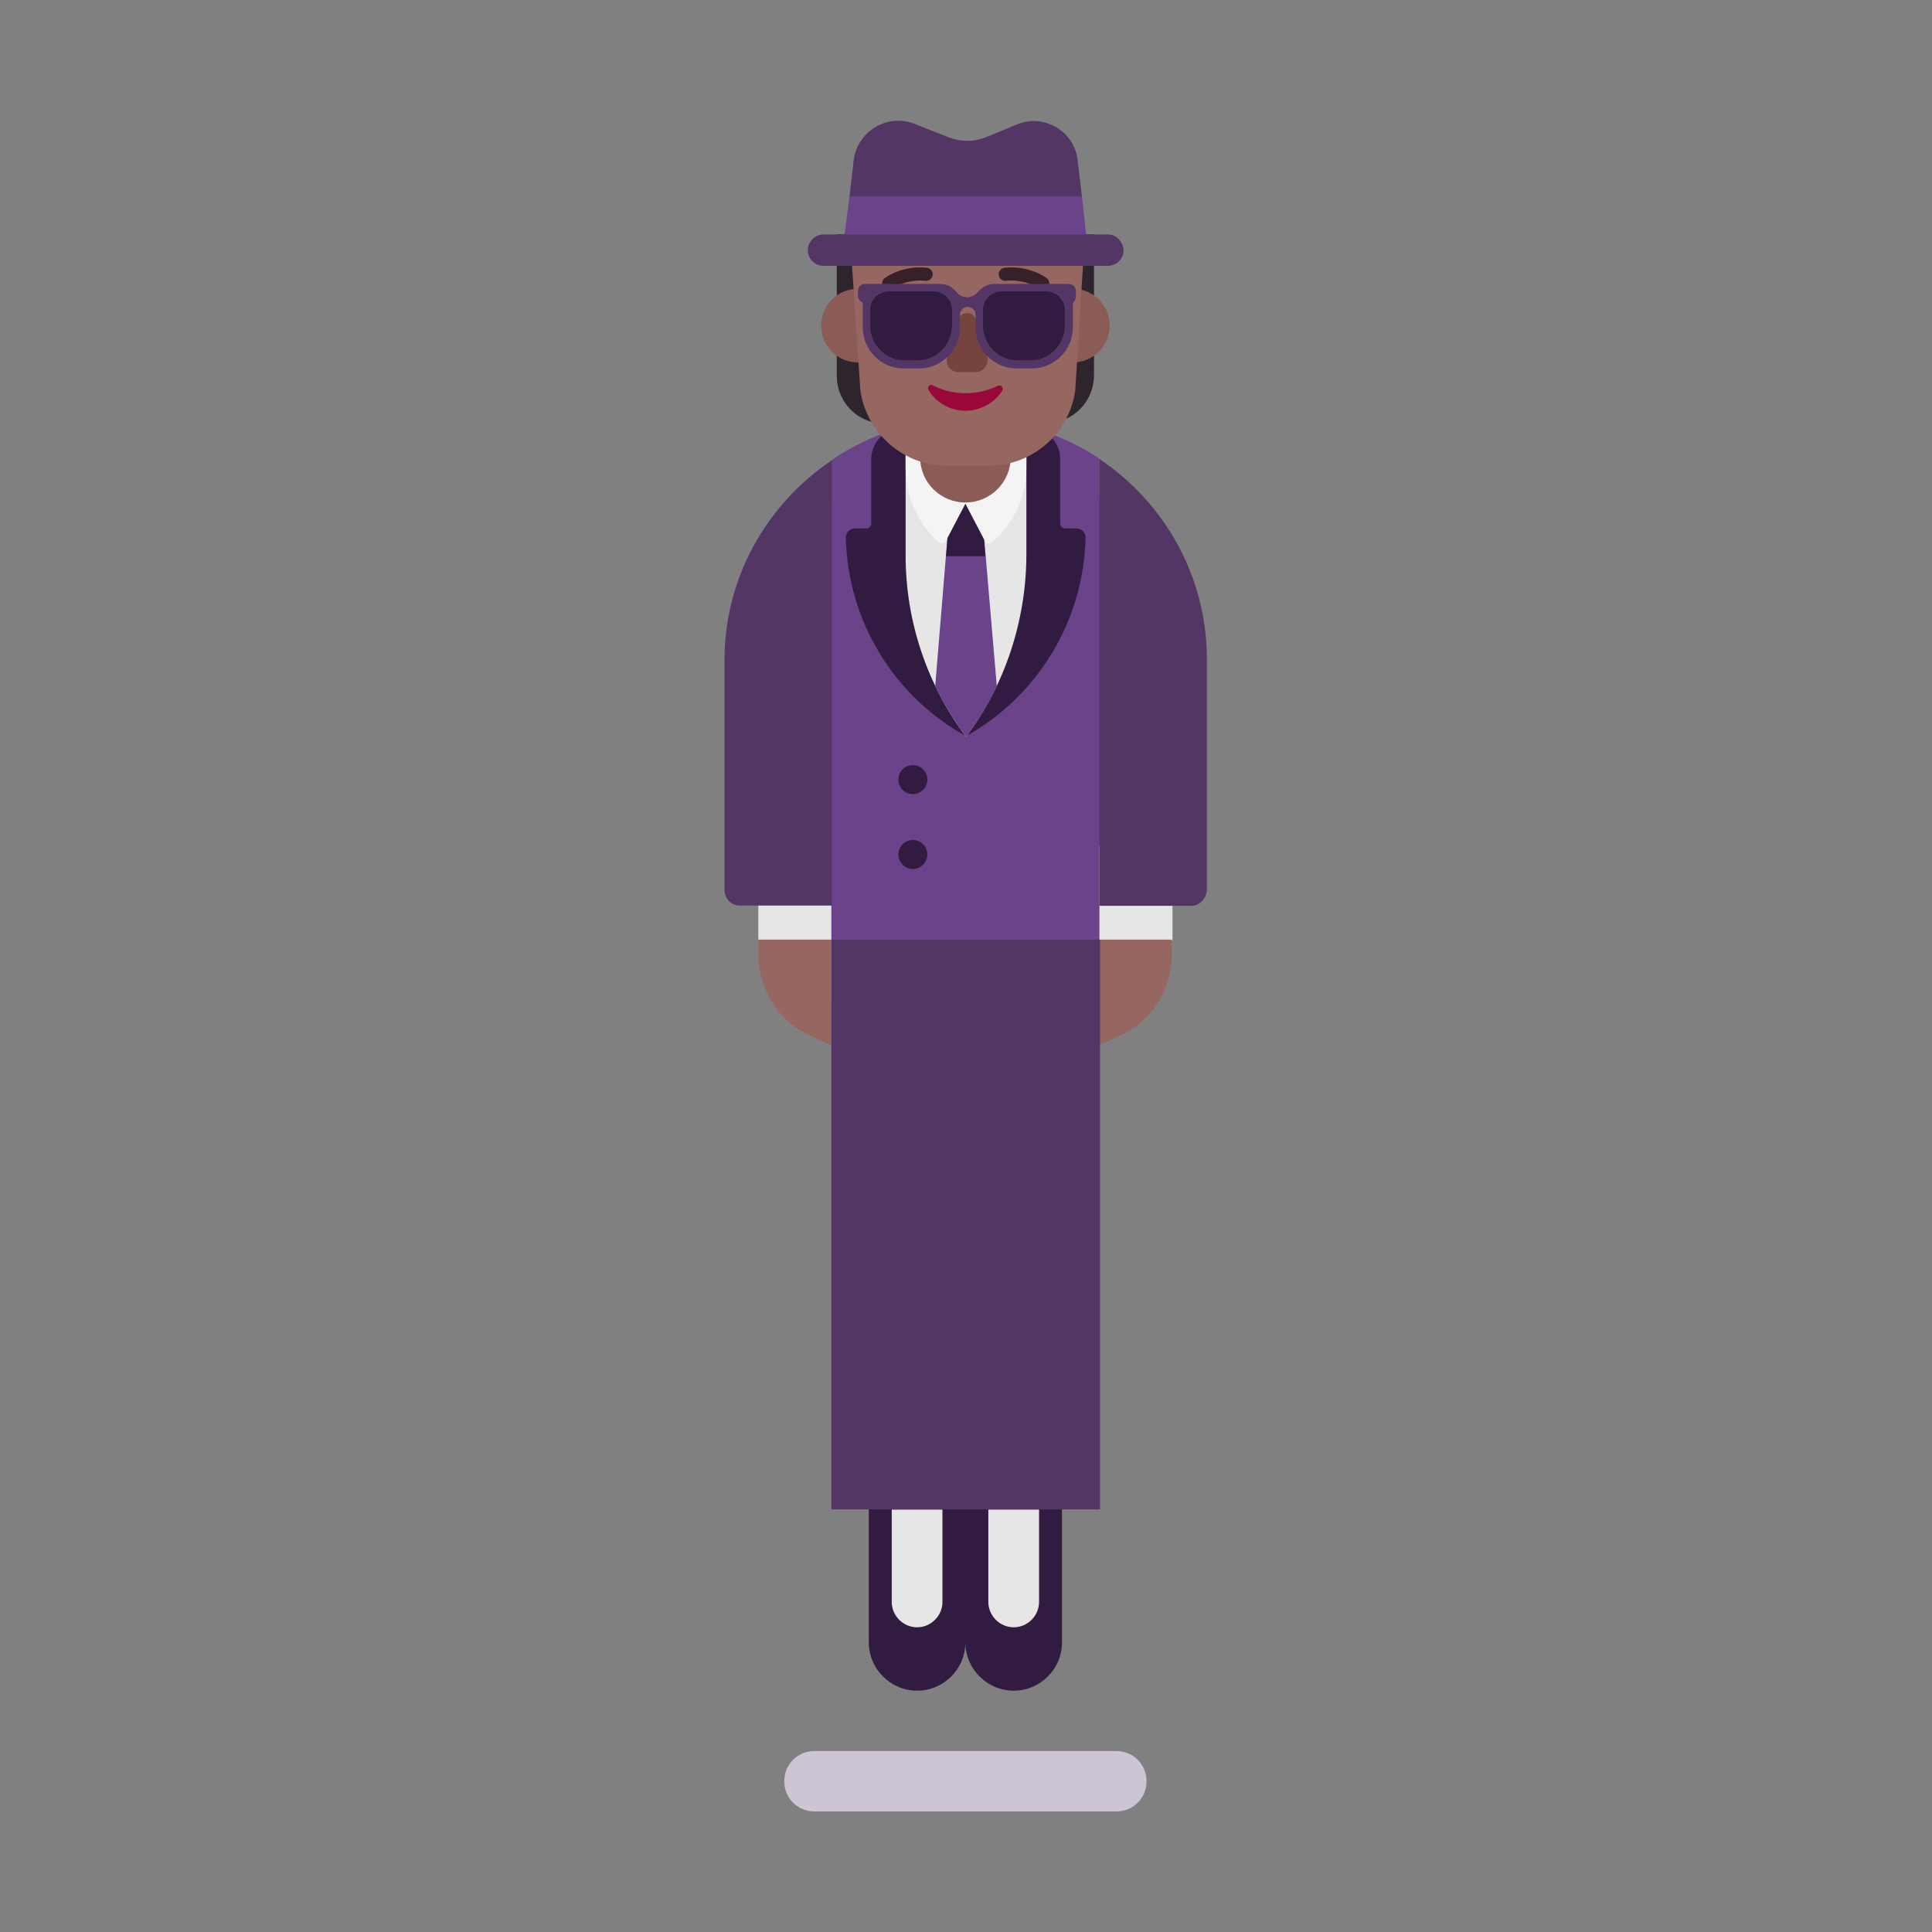 <svg width="1024" height="1024" viewBox="0 0 32 32" fill="none" xmlns="http://www.w3.org/2000/svg">
<rect x="0" y="0" width="32" height="32" fill="#808080" stroke="none"/>
<path d="M18.49 29.003H13.49C13.21 29.003 12.99 29.223 12.99 29.503C12.99 29.783 13.21 30.003 13.49 30.003H18.49C18.77 30.003 18.99 29.783 18.99 29.503C18.99 29.223 18.77 29.003 18.49 29.003Z" fill="#CDC4D6"/>
<path d="M15.99 27.203C15.99 27.643 15.63 28.003 15.19 28.003C14.75 28.003 14.39 27.643 14.39 27.203V24.003H17.59V27.203C17.59 27.643 17.23 28.003 16.79 28.003C16.35 28.003 15.99 27.643 15.99 27.203Z" fill="#321B41"/>
<path d="M18.21 7.597V8.217C18.997 8.858 19.5 9.833 19.5 10.923V11.254L19.491 14.503H19L18.218 16.563H13.772L13 14.503H12.5V10.983C12.5 9.89 12.996 8.903 13.774 8.249V7.621C14.396 7.197 15.141 6.944 15.945 6.933C16.783 6.921 17.562 7.168 18.21 7.597Z" fill="#6B438B"/>
<path d="M17.83 8.753H17.64C17.619 8.752 17.6 8.743 17.585 8.728C17.57 8.713 17.561 8.694 17.56 8.673V7.6C17.559 7.489 17.523 7.382 17.456 7.293C17.39 7.205 17.296 7.141 17.19 7.11C16.805 6.99 16.404 6.93 16 6.933C15.593 6.931 15.188 6.992 14.8 7.113C14.694 7.144 14.6 7.208 14.534 7.296C14.467 7.385 14.431 7.492 14.43 7.603V8.673C14.429 8.694 14.42 8.713 14.405 8.728C14.39 8.743 14.371 8.752 14.35 8.753H14.16C14.139 8.753 14.119 8.757 14.1 8.765C14.081 8.773 14.064 8.785 14.05 8.8C14.036 8.815 14.025 8.833 14.018 8.852C14.012 8.872 14.009 8.892 14.01 8.913C14.027 9.586 14.219 10.243 14.568 10.818C14.917 11.394 15.411 11.868 16 12.193C16.587 11.866 17.078 11.391 17.425 10.816C17.773 10.241 17.964 9.585 17.98 8.913C17.982 8.892 17.979 8.872 17.972 8.852C17.965 8.833 17.954 8.815 17.94 8.8C17.926 8.785 17.909 8.773 17.89 8.765C17.871 8.757 17.851 8.753 17.83 8.753V8.753Z" fill="#321B41"/>
<path d="M15.36 12.913C15.36 13.045 15.252 13.153 15.12 13.153C14.987 13.153 14.88 13.045 14.88 12.913C14.88 12.78 14.987 12.673 15.12 12.673C15.252 12.673 15.36 12.78 15.36 12.913Z" fill="#321B41"/>
<path d="M15.36 14.153C15.36 14.285 15.252 14.393 15.12 14.393C14.987 14.393 14.88 14.285 14.88 14.153C14.88 14.02 14.987 13.913 15.12 13.913C15.252 13.913 15.36 14.02 15.36 14.153Z" fill="#321B41"/>
<path d="M15 7.303V9.203C15 10.283 15.35 11.333 16 12.203C16.65 11.343 17 10.263 17 9.183V7.283L15 7.303Z" fill="#E6E6E6"/>
<path d="M15.19 26.953C14.96 26.953 14.77 26.763 14.77 26.533V25.003H15.61V26.533C15.61 26.763 15.42 26.953 15.19 26.953Z" fill="#E6E6E6"/>
<path d="M16.37 26.533C16.37 26.763 16.56 26.953 16.79 26.953C17.02 26.953 17.21 26.763 17.21 26.533V25.003H16.37V26.533Z" fill="#E6E6E6"/>
<path d="M13.77 14H12.56V15.573L13.77 16.573V14Z" fill="#E6E6E6"/>
<path d="M19.42 15.573L18.21 16.573V14.013H19.42V15.573Z" fill="#E6E6E6"/>
<path d="M13.42 17.153L13.76 17.313H13.77V15.563H12.56V15.803C12.56 16.383 12.89 16.913 13.42 17.153Z" fill="#966661"/>
<path d="M18.55 17.153L18.21 17.313V15.563H19.41V15.803C19.41 16.383 19.08 16.913 18.55 17.153Z" fill="#966661"/>
<path d="M16 12.203C16.2 11.943 16.37 11.663 16.51 11.363L16.23 8.083H15.76L15.49 11.363C15.63 11.653 15.8 11.933 16 12.203Z" fill="#6B438B"/>
<path d="M15.67 9.213H16.32L16.23 8.083H15.76L15.67 9.213Z" fill="#321B41"/>
<path d="M17 6.803H16H15V7.743C15 8.213 15.2 8.673 15.55 8.983C15.58 9.013 15.64 9.003 15.66 8.973L15.99 8.343L16.32 8.973C16.35 9.013 16.4 9.013 16.43 8.983C16.79 8.673 17 8.223 17 7.743V6.803Z" fill="#F4F4F4"/>
<path d="M19.99 14.723V10.923C19.99 9.543 19.286 8.323 18.21 7.603V15.003H19.718C19.859 15.013 19.99 14.883 19.99 14.723Z" fill="#533566"/>
<path d="M18.22 15.563H13.77V25H18.22V15.563Z" fill="#533566"/>
<path d="M12 10.932V14.73C12 14.89 12.12 15.009 12.27 14.999H13.78V7.622C12.71 8.34 12 9.556 12 10.932Z" fill="#533566"/>
<path d="M15.99 8.323C15.58 8.323 15.24 7.993 15.24 7.573V6.643C15.24 6.233 15.57 5.893 15.99 5.893C16.4 5.893 16.74 6.223 16.74 6.643V7.573C16.74 7.993 16.4 8.323 15.99 8.323Z" fill="#8B5C56"/>
<path d="M18.12 3.883H13.86V6.223C13.86 6.563 14.07 6.863 14.39 6.973L15.08 7.203V6.063H16.9V7.203L17.59 6.963C17.91 6.853 18.12 6.553 18.12 6.213L18.12 3.883Z" fill="#2D242D"/>
<path d="M14.82 5.393C14.82 5.73 14.547 6.003 14.21 6.003C13.873 6.003 13.6 5.73 13.6 5.393C13.6 5.056 13.873 4.783 14.21 4.783C14.547 4.783 14.82 5.056 14.82 5.393Z" fill="#8B5C56"/>
<path d="M18.38 5.393C18.38 5.73 18.107 6.003 17.77 6.003C17.433 6.003 17.16 5.73 17.16 5.393C17.16 5.056 17.433 4.783 17.77 4.783C18.107 4.783 18.38 5.056 18.38 5.393Z" fill="#8B5C56"/>
<path d="M16.43 2.653H15.61C14.7 2.653 14.01 3.423 14.11 4.363L14.25 6.463C14.35 7.173 14.96 7.713 15.68 7.713H16.03H16.38C17.1 7.713 17.71 7.183 17.81 6.463L17.94 4.363C18.04 3.463 17.34 2.653 16.43 2.653Z" fill="#966661"/>
<path d="M14.655 4.606C14.607 4.643 14.597 4.711 14.634 4.759C14.67 4.806 14.738 4.816 14.786 4.78C14.785 4.78 14.786 4.78 14.786 4.78L14.787 4.779L14.793 4.775C14.798 4.771 14.808 4.765 14.82 4.757C14.845 4.743 14.883 4.723 14.931 4.704C15.027 4.666 15.165 4.633 15.329 4.651C15.388 4.657 15.442 4.614 15.448 4.555C15.455 4.495 15.412 4.441 15.352 4.435C15.146 4.413 14.973 4.454 14.852 4.502C14.791 4.525 14.743 4.551 14.71 4.57C14.693 4.58 14.68 4.589 14.671 4.595L14.66 4.603L14.656 4.605L14.655 4.606Z" fill="#372128"/>
<path d="M17.336 4.606C17.384 4.643 17.393 4.711 17.357 4.759C17.32 4.806 17.253 4.816 17.205 4.78L17.204 4.779L17.198 4.775C17.192 4.771 17.183 4.765 17.17 4.757C17.145 4.743 17.108 4.723 17.059 4.704C16.963 4.666 16.826 4.633 16.662 4.651C16.602 4.657 16.549 4.614 16.542 4.555C16.536 4.495 16.579 4.441 16.638 4.435C16.845 4.413 17.017 4.454 17.138 4.502C17.199 4.525 17.247 4.551 17.28 4.57C17.297 4.58 17.31 4.589 17.32 4.595L17.331 4.603L17.334 4.605L17.336 4.606Z" fill="#372128"/>
<path d="M15.88 5.283L15.69 5.913C15.65 6.033 15.74 6.163 15.88 6.163H16.16C16.29 6.163 16.39 6.033 16.35 5.903L16.16 5.283C16.12 5.153 15.92 5.153 15.88 5.283Z" fill="#75443E"/>
<path d="M15.99 6.513C15.79 6.513 15.61 6.463 15.45 6.383C15.4 6.353 15.35 6.413 15.38 6.463C15.51 6.673 15.74 6.803 15.99 6.803C16.24 6.803 16.47 6.673 16.6 6.473C16.63 6.423 16.58 6.363 16.52 6.393C16.38 6.463 16.19 6.513 15.99 6.513Z" fill="#990838"/>
<path d="M14.211 3.574L14.043 3.883H13.64C13.5 3.883 13.38 4.003 13.38 4.143C13.38 4.283 13.49 4.403 13.64 4.403H18.35C18.49 4.403 18.61 4.293 18.61 4.143C18.6 4.003 18.49 3.883 18.35 3.883H17.937L17.797 3.574L17.92 3.26L17.85 2.663C17.8 2.173 17.29 1.873 16.84 2.063L16.33 2.273C16.13 2.353 15.91 2.353 15.71 2.273L15.15 2.053C14.7 1.873 14.2 2.173 14.14 2.653L14.07 3.26L14.211 3.574Z" fill="#533566"/>
<path d="M16.47 4.703H17.7C17.77 4.703 17.82 4.753 17.82 4.823V4.903C17.82 4.933 17.81 4.973 17.79 4.993C17.78 5.003 17.77 5.013 17.77 5.033V5.423C17.77 5.803 17.46 6.103 17.09 6.103H16.84C16.46 6.103 16.16 5.793 16.16 5.423V5.213C16.16 5.143 16.1 5.083 16.03 5.083C15.96 5.083 15.9 5.143 15.9 5.213V5.423C15.9 5.803 15.59 6.103 15.22 6.103H14.97C14.59 6.103 14.29 5.793 14.29 5.423V5.033C14.29 5.023 14.28 5.003 14.26 4.993C14.23 4.973 14.21 4.943 14.21 4.903V4.823C14.21 4.753 14.26 4.703 14.33 4.703H15.57C15.68 4.703 15.77 4.753 15.84 4.833C15.88 4.893 15.95 4.923 16.02 4.923C16.09 4.923 16.16 4.883 16.2 4.833C16.27 4.753 16.36 4.703 16.47 4.703ZM15.19 5.973C15.51 5.973 15.77 5.713 15.77 5.393V5.133C15.77 4.963 15.63 4.823 15.46 4.823H14.72C14.55 4.823 14.41 4.963 14.41 5.133V5.393C14.41 5.713 14.67 5.973 14.99 5.973H15.19ZM17.06 5.973C17.38 5.973 17.64 5.713 17.64 5.393V5.133C17.64 4.963 17.5 4.823 17.33 4.823H16.59C16.42 4.823 16.28 4.963 16.28 5.133V5.393C16.28 5.713 16.54 5.973 16.86 5.973H17.06Z" fill="#533566"/>
<path d="M14.07 3.253L13.99 3.883H17.99L17.92 3.253H14.07Z" fill="#6B438B"/>
<path d="M15.19 5.973C15.51 5.973 15.77 5.713 15.77 5.393V5.133C15.77 4.963 15.63 4.823 15.46 4.823H14.72C14.55 4.823 14.41 4.963 14.41 5.133V5.393C14.41 5.713 14.67 5.973 14.99 5.973H15.19Z" fill="#321B41"/>
<path d="M17.06 5.973C17.38 5.973 17.64 5.713 17.64 5.393V5.133C17.64 4.963 17.5 4.823 17.33 4.823H16.59C16.42 4.823 16.28 4.963 16.28 5.133V5.393C16.28 5.713 16.54 5.973 16.86 5.973H17.06Z" fill="#321B41"/>
</svg>
